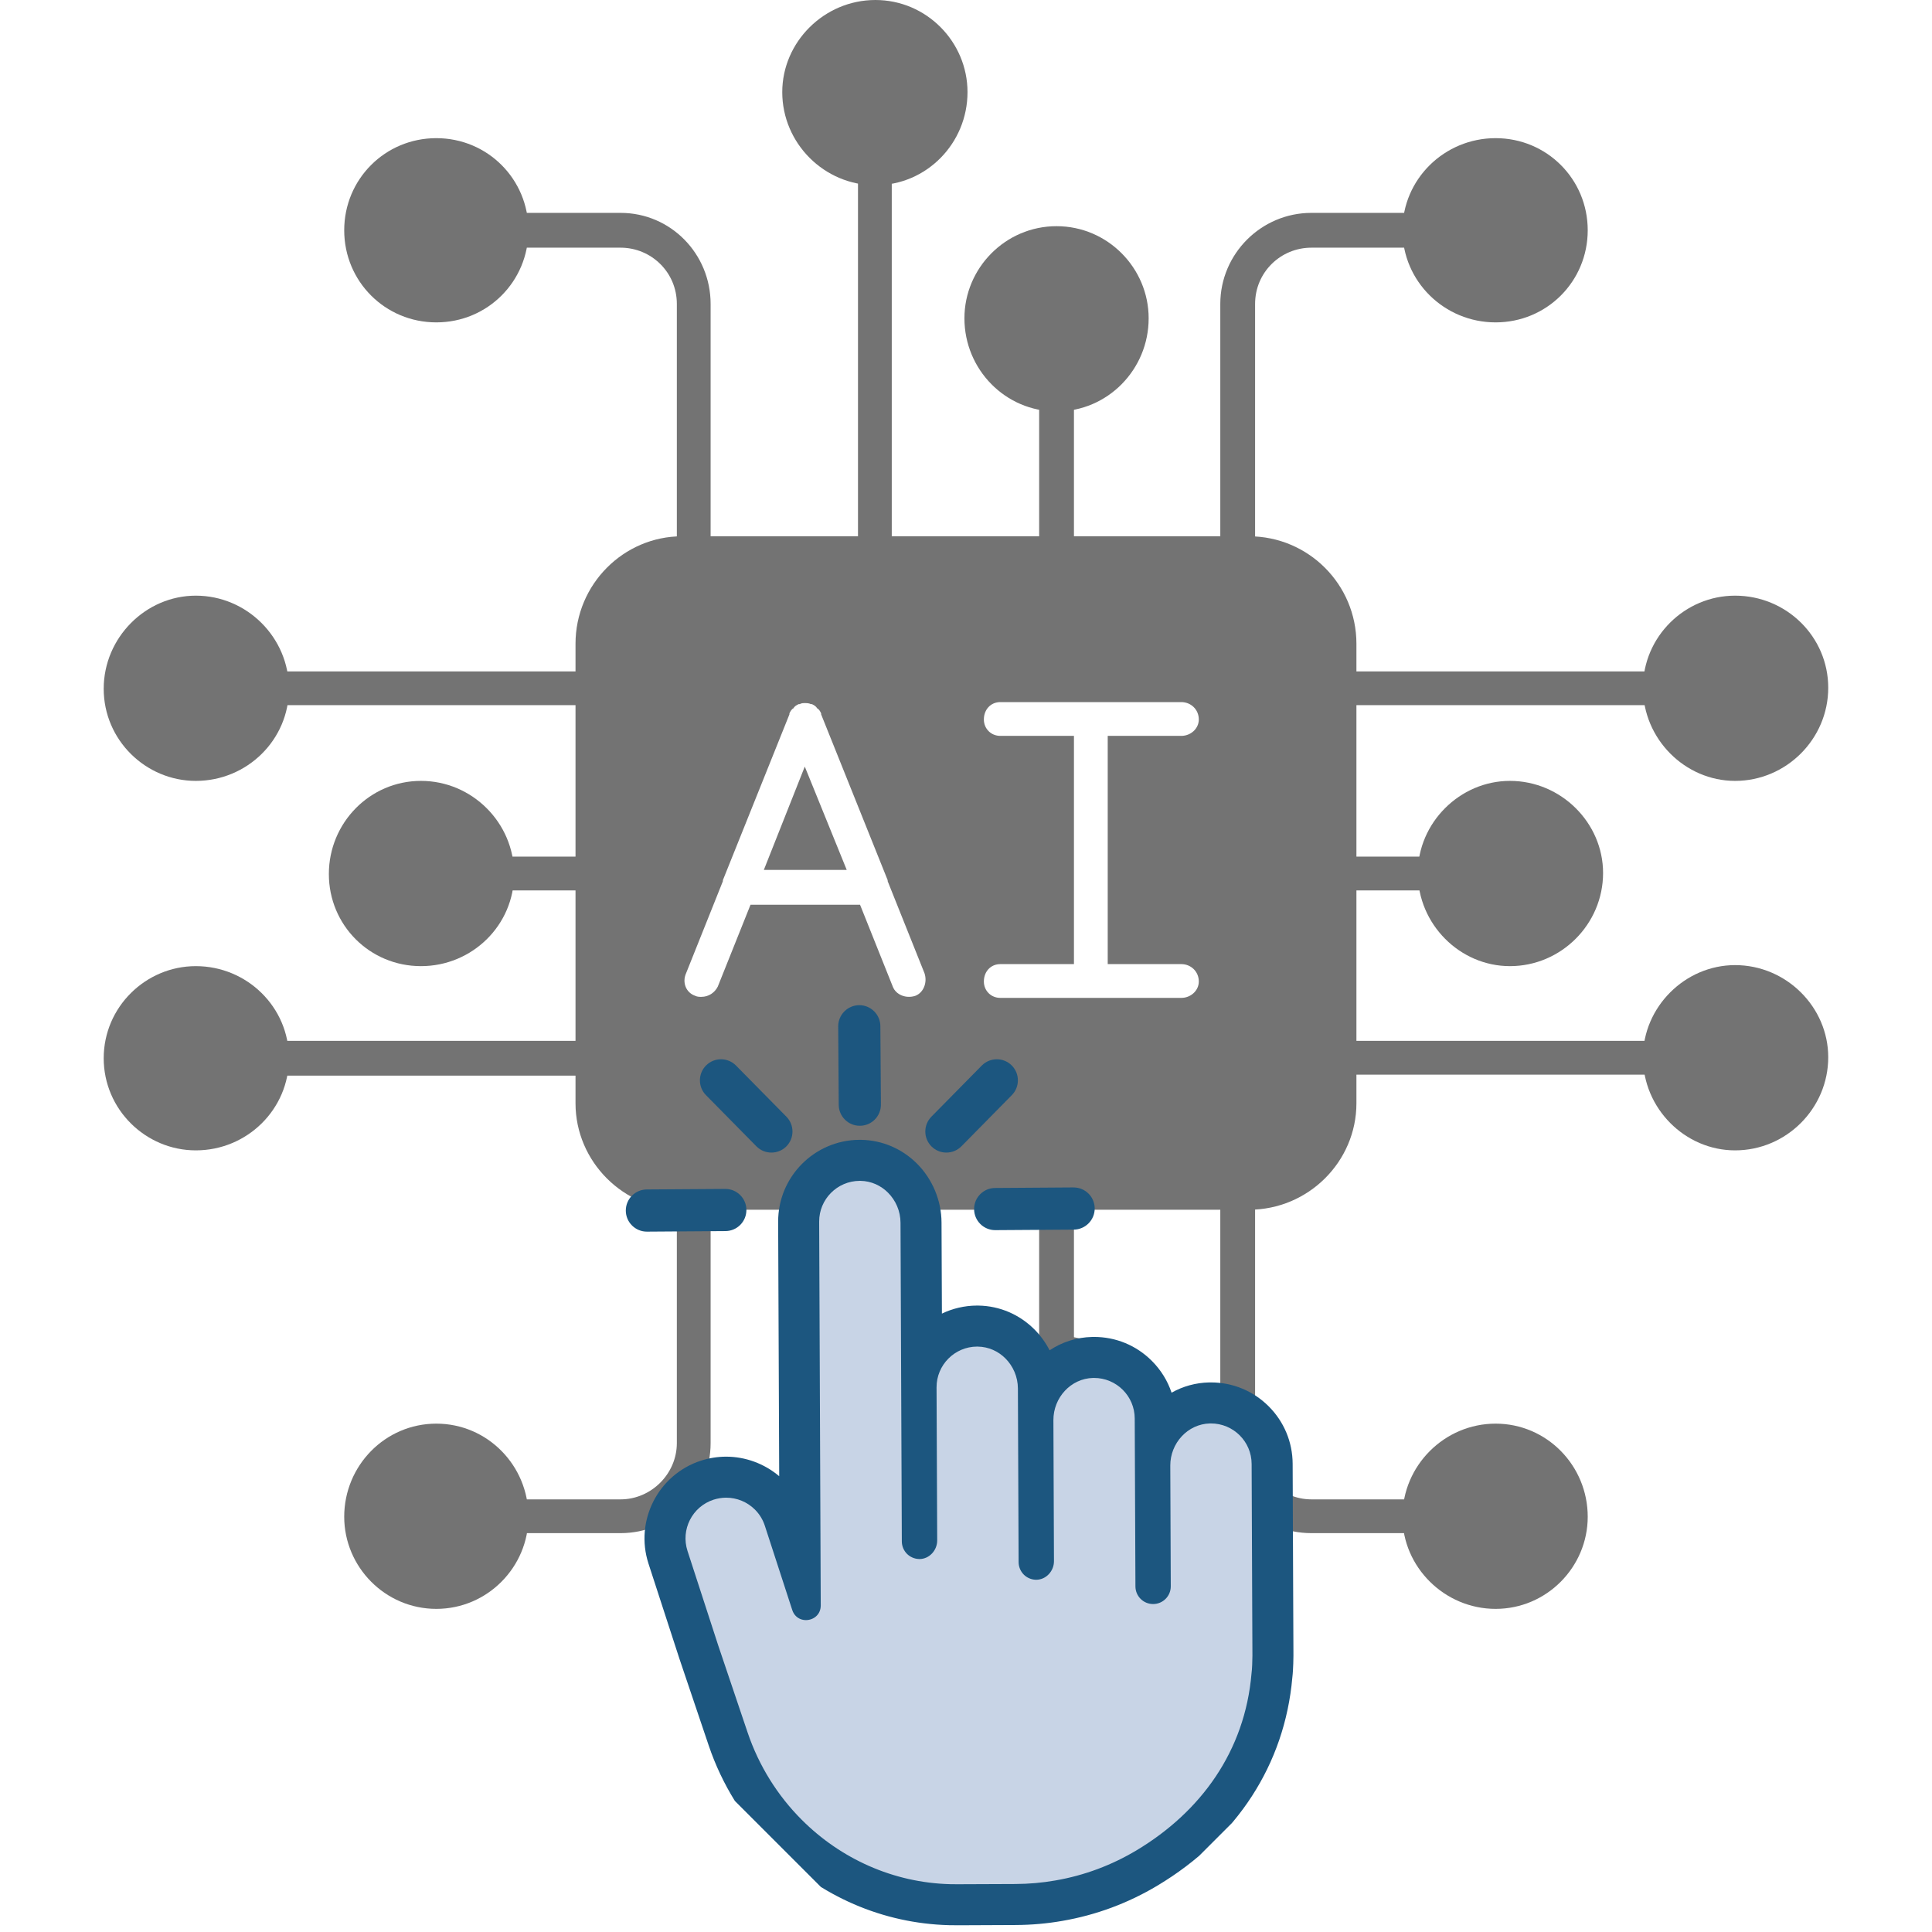 <svg xmlns="http://www.w3.org/2000/svg" xmlns:xlink="http://www.w3.org/1999/xlink" width="500" zoomAndPan="magnify" viewBox="0 0 375 375" height="500" preserveAspectRatio="xMidYMid meet" version="1.0"><defs><clipPath id="c78a5b6d4c"><path d="M 151 303 L 188 303 L 188 338.891 L 151 338.891 Z M 151 303 " clip-rule="nonzero"/></clipPath><clipPath id="302ecbc594"><path d="M 20.062 115 L 57 115 L 57 152 L 20.062 152 Z M 20.062 115 " clip-rule="nonzero"/></clipPath><clipPath id="f29cfef581"><path d="M 20.062 187 L 57 187 L 57 224 L 20.062 224 Z M 20.062 187 " clip-rule="nonzero"/></clipPath><clipPath id="6e8be3b031"><path d="M 129 225 L 248 225 L 248 370 L 129 370 Z M 129 225 " clip-rule="nonzero"/></clipPath><clipPath id="a990939cf7"><path d="M 166.668 177.09 L 291.273 301.699 L 193.023 399.945 L 68.418 275.34 Z M 166.668 177.09 " clip-rule="nonzero"/></clipPath><clipPath id="6ea5c47528"><path d="M 166.668 177.09 L 291.273 301.699 L 193.023 399.945 L 68.418 275.34 Z M 166.668 177.09 " clip-rule="nonzero"/></clipPath><clipPath id="326c2ad8bf"><path d="M 125 221 L 252 221 L 252 374 L 125 374 Z M 125 221 " clip-rule="nonzero"/></clipPath><clipPath id="2727bdfcf4"><path d="M 166.668 177.09 L 291.273 301.699 L 193.023 399.945 L 68.418 275.34 Z M 166.668 177.09 " clip-rule="nonzero"/></clipPath><clipPath id="35cf578119"><path d="M 166.668 177.09 L 291.273 301.699 L 193.023 399.945 L 68.418 275.34 Z M 166.668 177.09 " clip-rule="nonzero"/></clipPath><clipPath id="632371d3bf"><path d="M 177.531 203.977 L 283.43 309.879 L 192.219 401.086 L 86.32 295.188 Z M 177.531 203.977 " clip-rule="nonzero"/></clipPath><clipPath id="84e87ba3bc"><path d="M 177.531 203.977 L 283.395 309.84 L 192.188 401.047 L 86.324 295.184 Z M 177.531 203.977 " clip-rule="nonzero"/></clipPath><clipPath id="19aebf9570"><path d="M 162 195 L 171 195 L 171 219 L 162 219 Z M 162 195 " clip-rule="nonzero"/></clipPath><clipPath id="30427bf2b7"><path d="M 166.668 177.09 L 291.273 301.699 L 193.023 399.945 L 68.418 275.34 Z M 166.668 177.09 " clip-rule="nonzero"/></clipPath><clipPath id="1a8c1ab0e3"><path d="M 166.668 177.09 L 291.273 301.699 L 193.023 399.945 L 68.418 275.34 Z M 166.668 177.09 " clip-rule="nonzero"/></clipPath><clipPath id="87bfde3af6"><path d="M 179 205 L 198 205 L 198 224 L 179 224 Z M 179 205 " clip-rule="nonzero"/></clipPath><clipPath id="70e1ce5339"><path d="M 166.668 177.09 L 291.273 301.699 L 193.023 399.945 L 68.418 275.34 Z M 166.668 177.09 " clip-rule="nonzero"/></clipPath><clipPath id="a284f5a08c"><path d="M 166.668 177.09 L 291.273 301.699 L 193.023 399.945 L 68.418 275.34 Z M 166.668 177.09 " clip-rule="nonzero"/></clipPath><clipPath id="ce0785434b"><path d="M 135 205 L 154 205 L 154 224 L 135 224 Z M 135 205 " clip-rule="nonzero"/></clipPath><clipPath id="50145caf65"><path d="M 166.668 177.09 L 291.273 301.699 L 193.023 399.945 L 68.418 275.34 Z M 166.668 177.09 " clip-rule="nonzero"/></clipPath><clipPath id="ebf5085bb2"><path d="M 166.668 177.09 L 291.273 301.699 L 193.023 399.945 L 68.418 275.34 Z M 166.668 177.09 " clip-rule="nonzero"/></clipPath><clipPath id="a0f4078a97"><path d="M 189 230 L 213 230 L 213 239 L 189 239 Z M 189 230 " clip-rule="nonzero"/></clipPath><clipPath id="be304e3a72"><path d="M 166.668 177.09 L 291.273 301.699 L 193.023 399.945 L 68.418 275.34 Z M 166.668 177.09 " clip-rule="nonzero"/></clipPath><clipPath id="bf6a94b346"><path d="M 166.668 177.09 L 291.273 301.699 L 193.023 399.945 L 68.418 275.34 Z M 166.668 177.09 " clip-rule="nonzero"/></clipPath><clipPath id="025d97bc9c"><path d="M 121 230 L 145 230 L 145 240 L 121 240 Z M 121 230 " clip-rule="nonzero"/></clipPath><clipPath id="490eb8dde3"><path d="M 166.668 177.09 L 291.273 301.699 L 193.023 399.945 L 68.418 275.34 Z M 166.668 177.09 " clip-rule="nonzero"/></clipPath><clipPath id="de130bdaf9"><path d="M 166.668 177.09 L 291.273 301.699 L 193.023 399.945 L 68.418 275.34 Z M 166.668 177.09 " clip-rule="nonzero"/></clipPath></defs><path fill="#737373" d="M 242.422 234.809 L 132.367 234.809 C 121.043 234.809 111.707 225.473 111.707 214.148 L 111.707 124.953 C 111.707 113.43 121.043 104.094 132.367 104.094 L 242.422 104.094 C 253.941 104.094 263.281 113.43 263.281 124.953 L 263.281 214.148 C 263.281 225.473 253.941 234.809 242.422 234.809 Z M 136.141 193.488 C 135.746 193.488 135.348 193.488 134.949 193.289 C 133.164 192.691 132.367 190.707 133.164 188.918 L 140.312 171.039 L 140.312 170.84 L 153.227 138.66 C 153.227 138.66 153.227 138.461 153.227 138.461 C 153.426 138.062 153.625 137.668 154.02 137.469 C 154.219 137.07 154.617 136.871 155.016 136.672 C 155.016 136.672 155.016 136.672 155.211 136.672 C 155.609 136.473 155.809 136.473 156.207 136.473 C 156.602 136.473 157 136.473 157.398 136.672 C 157.398 136.672 157.598 136.672 157.598 136.672 C 157.992 136.871 158.391 137.07 158.59 137.469 C 158.988 137.668 159.188 138.062 159.383 138.461 C 159.383 138.461 159.383 138.66 159.383 138.66 L 172.297 170.84 L 172.297 171.039 L 179.449 188.918 C 180.043 190.707 179.25 192.691 177.66 193.289 C 175.871 193.887 173.887 193.09 173.289 191.5 L 166.934 175.609 L 145.676 175.609 L 139.32 191.5 C 138.723 192.691 137.531 193.488 136.141 193.488 Z M 211.828 193.688 L 194.148 193.688 C 192.359 193.688 190.969 192.297 190.969 190.508 C 190.969 188.523 192.359 187.133 194.148 187.133 L 208.453 187.133 L 208.453 142.832 L 194.148 142.832 C 192.359 142.832 190.969 141.441 190.969 139.652 C 190.969 137.668 192.359 136.277 194.148 136.277 L 229.309 136.277 C 231.098 136.277 232.688 137.668 232.688 139.652 C 232.688 141.441 231.098 142.832 229.309 142.832 L 215.008 142.832 L 215.008 187.133 L 229.309 187.133 C 231.098 187.133 232.688 188.523 232.688 190.508 C 232.688 192.297 231.098 193.688 229.309 193.688 Z M 164.352 168.855 L 156.207 148.793 L 148.258 168.855 Z M 164.352 168.855 " fill-opacity="1" fill-rule="evenodd"/><path fill="#737373" d="M 169.914 110.848 C 168.125 110.848 166.535 109.258 166.535 107.473 L 166.535 32.578 C 166.535 30.793 168.125 29.203 169.914 29.203 C 171.699 29.203 173.09 30.793 173.09 32.578 L 173.09 107.473 C 173.09 109.258 171.699 110.848 169.914 110.848 Z M 169.914 110.848 " fill-opacity="1" fill-rule="evenodd"/><path fill="#737373" d="M 169.914 35.957 C 159.98 35.957 151.836 27.812 151.836 17.879 C 151.836 8.145 159.98 0 169.914 0 C 179.844 0 187.793 8.145 187.793 17.879 C 187.793 27.812 179.844 35.957 169.914 35.957 Z M 169.914 35.957 " fill-opacity="1" fill-rule="evenodd"/><path fill="#737373" d="M 205.074 110.848 C 203.285 110.848 201.699 109.258 201.699 107.473 L 201.699 76.48 C 201.699 74.695 203.285 73.105 205.074 73.105 C 206.863 73.105 208.453 74.695 208.453 76.48 L 208.453 107.473 C 208.453 109.258 206.863 110.848 205.074 110.848 Z M 205.074 110.848 " fill-opacity="1" fill-rule="evenodd"/><path fill="#737373" d="M 205.074 79.859 C 195.141 79.859 187.195 71.715 187.195 61.781 C 187.195 52.047 195.141 43.902 205.074 43.902 C 215.008 43.902 222.953 52.047 222.953 61.781 C 222.953 71.715 215.008 79.859 205.074 79.859 Z M 205.074 79.859 " fill-opacity="1" fill-rule="evenodd"/><path fill="#737373" d="M 240.234 110.848 C 238.449 110.848 236.859 109.258 236.859 107.473 L 236.859 59 C 236.859 49.266 244.805 41.32 254.539 41.32 L 275.598 41.32 C 277.383 41.32 278.973 42.91 278.973 44.695 C 278.973 46.484 277.383 48.074 275.598 48.074 L 254.539 48.074 C 248.578 48.074 243.613 52.84 243.613 59 L 243.613 107.473 C 243.613 109.258 242.023 110.848 240.234 110.848 Z M 240.234 110.848 " fill-opacity="1" fill-rule="evenodd"/><path fill="#737373" d="M 290.297 62.574 C 280.363 62.574 272.219 54.629 272.219 44.695 C 272.219 34.766 280.363 26.816 290.297 26.816 C 300.23 26.816 308.176 34.766 308.176 44.695 C 308.176 54.629 300.23 62.574 290.297 62.574 Z M 290.297 62.574 " fill-opacity="1" fill-rule="evenodd"/><path fill="#737373" d="M 134.75 110.848 C 132.766 110.848 131.375 109.258 131.375 107.473 L 131.375 59 C 131.375 52.84 126.406 48.074 120.449 48.074 L 99.391 48.074 C 97.406 48.074 96.016 46.484 96.016 44.695 C 96.016 42.91 97.406 41.32 99.391 41.32 L 120.449 41.32 C 130.184 41.32 137.93 49.266 137.93 59 L 137.93 107.473 C 137.93 109.258 136.539 110.848 134.75 110.848 Z M 134.75 110.848 " fill-opacity="1" fill-rule="evenodd"/><path fill="#737373" d="M 84.691 62.574 C 74.758 62.574 66.812 54.629 66.812 44.695 C 66.812 34.766 74.758 26.816 84.691 26.816 C 94.625 26.816 102.57 34.766 102.57 44.695 C 102.57 54.629 94.625 62.574 84.691 62.574 Z M 84.691 62.574 " fill-opacity="1" fill-rule="evenodd"/><path fill="#737373" d="M 322.281 136.871 L 259.902 136.871 C 258.113 136.871 256.527 135.281 256.527 133.496 C 256.527 131.707 258.113 130.316 259.902 130.316 L 322.281 130.316 C 324.066 130.316 325.457 131.707 325.457 133.496 C 325.457 135.281 324.066 136.871 322.281 136.871 Z M 322.281 136.871 " fill-opacity="1" fill-rule="evenodd"/><path fill="#737373" d="M 336.781 151.57 C 327.047 151.57 318.902 143.426 318.902 133.496 C 318.902 123.562 327.047 115.617 336.781 115.617 C 346.715 115.617 354.859 123.562 354.859 133.496 C 354.859 143.426 346.715 151.57 336.781 151.57 Z M 336.781 151.57 " fill-opacity="1" fill-rule="evenodd"/><path fill="#737373" d="M 278.574 172.828 L 259.902 172.828 C 258.113 172.828 256.527 171.438 256.527 169.449 C 256.527 167.664 258.113 166.273 259.902 166.273 L 278.574 166.273 C 280.363 166.273 281.754 167.664 281.754 169.449 C 281.754 171.438 280.363 172.828 278.574 172.828 Z M 278.574 172.828 " fill-opacity="1" fill-rule="evenodd"/><path fill="#737373" d="M 293.078 187.527 C 283.344 187.527 275.199 179.383 275.199 169.449 C 275.199 159.719 283.344 151.57 293.078 151.57 C 303.012 151.57 311.156 159.719 311.156 169.449 C 311.156 179.383 303.012 187.527 293.078 187.527 Z M 293.078 187.527 " fill-opacity="1" fill-rule="evenodd"/><path fill="#737373" d="M 322.281 208.586 L 259.902 208.586 C 258.113 208.586 256.527 207.195 256.527 205.207 C 256.527 203.422 258.113 202.031 259.902 202.031 L 322.281 202.031 C 324.066 202.031 325.457 203.422 325.457 205.207 C 325.457 207.195 324.066 208.586 322.281 208.586 Z M 322.281 208.586 " fill-opacity="1" fill-rule="evenodd"/><path fill="#737373" d="M 336.781 223.285 C 327.047 223.285 318.902 215.141 318.902 205.207 C 318.902 195.473 327.047 187.328 336.781 187.328 C 346.715 187.328 354.859 195.473 354.859 205.207 C 354.859 215.141 346.715 223.285 336.781 223.285 Z M 336.781 223.285 " fill-opacity="1" fill-rule="evenodd"/><path fill="#737373" d="M 169.914 309.699 C 168.125 309.699 166.535 308.309 166.535 306.52 L 166.535 231.629 C 166.535 229.645 168.125 228.254 169.914 228.254 C 171.699 228.254 173.09 229.645 173.09 231.629 L 173.09 306.52 C 173.09 308.309 171.699 309.699 169.914 309.699 Z M 169.914 309.699 " fill-opacity="1" fill-rule="evenodd"/><g clip-path="url(#c78a5b6d4c)"><path fill="#737373" d="M 169.914 339.102 C 159.98 339.102 151.836 330.957 151.836 321.023 C 151.836 311.09 159.98 303.145 169.914 303.145 C 179.844 303.145 187.793 311.09 187.793 321.023 C 187.793 330.957 179.844 339.102 169.914 339.102 Z M 169.914 339.102 " fill-opacity="1" fill-rule="evenodd"/></g><path fill="#737373" d="M 205.074 265.797 C 203.285 265.797 201.699 264.406 201.699 262.621 L 201.699 231.629 C 201.699 229.645 203.285 228.254 205.074 228.254 C 206.863 228.254 208.453 229.645 208.453 231.629 L 208.453 262.621 C 208.453 264.406 206.863 265.797 205.074 265.797 Z M 205.074 265.797 " fill-opacity="1" fill-rule="evenodd"/><path fill="#737373" d="M 205.074 295.199 C 195.141 295.199 187.195 287.055 187.195 277.121 C 187.195 267.188 195.141 259.242 205.074 259.242 C 215.008 259.242 222.953 267.188 222.953 277.121 C 222.953 287.055 215.008 295.199 205.074 295.199 Z M 205.074 295.199 " fill-opacity="1" fill-rule="evenodd"/><path fill="#737373" d="M 275.598 297.582 L 254.539 297.582 C 244.805 297.582 236.859 289.836 236.859 280.102 L 236.859 231.629 C 236.859 229.645 238.449 228.254 240.234 228.254 C 242.023 228.254 243.613 229.645 243.613 231.629 L 243.613 280.102 C 243.613 286.059 248.578 291.027 254.539 291.027 L 275.598 291.027 C 277.383 291.027 278.973 292.418 278.973 294.402 C 278.973 296.191 277.383 297.582 275.598 297.582 Z M 275.598 297.582 " fill-opacity="1" fill-rule="evenodd"/><path fill="#737373" d="M 290.297 312.281 C 280.363 312.281 272.219 304.137 272.219 294.402 C 272.219 284.473 280.363 276.328 290.297 276.328 C 300.23 276.328 308.176 284.473 308.176 294.402 C 308.176 304.137 300.23 312.281 290.297 312.281 Z M 290.297 312.281 " fill-opacity="1" fill-rule="evenodd"/><path fill="#737373" d="M 120.449 297.582 L 99.391 297.582 C 97.406 297.582 96.016 296.191 96.016 294.402 C 96.016 292.418 97.406 291.027 99.391 291.027 L 120.449 291.027 C 126.406 291.027 131.375 286.059 131.375 280.102 L 131.375 231.629 C 131.375 229.645 132.766 228.254 134.75 228.254 C 136.539 228.254 137.93 229.645 137.93 231.629 L 137.93 280.102 C 137.93 289.836 130.184 297.582 120.449 297.582 Z M 120.449 297.582 " fill-opacity="1" fill-rule="evenodd"/><path fill="#737373" d="M 84.691 312.281 C 74.758 312.281 66.812 304.137 66.812 294.402 C 66.812 284.473 74.758 276.328 84.691 276.328 C 94.625 276.328 102.57 284.473 102.57 294.402 C 102.57 304.137 94.625 312.281 84.691 312.281 Z M 84.691 312.281 " fill-opacity="1" fill-rule="evenodd"/><path fill="#737373" d="M 115.086 136.871 L 52.707 136.871 C 50.918 136.871 49.332 135.48 49.332 133.695 C 49.332 131.707 50.918 130.316 52.707 130.316 L 115.086 130.316 C 116.871 130.316 118.262 131.707 118.262 133.695 C 118.262 135.48 116.871 136.871 115.086 136.871 Z M 115.086 136.871 " fill-opacity="1" fill-rule="evenodd"/><g clip-path="url(#302ecbc594)"><path fill="#737373" d="M 38.008 151.57 C 28.273 151.57 20.129 143.625 20.129 133.695 C 20.129 123.762 28.273 115.617 38.008 115.617 C 47.941 115.617 56.086 123.762 56.086 133.695 C 56.086 143.625 47.941 151.57 38.008 151.57 Z M 38.008 151.57 " fill-opacity="1" fill-rule="evenodd"/></g><path fill="#737373" d="M 115.086 172.828 L 96.41 172.828 C 94.625 172.828 93.035 171.438 93.035 169.648 C 93.035 167.863 94.625 166.273 96.41 166.273 L 115.086 166.273 C 116.871 166.273 118.262 167.863 118.262 169.648 C 118.262 171.438 116.871 172.828 115.086 172.828 Z M 115.086 172.828 " fill-opacity="1" fill-rule="evenodd"/><path fill="#737373" d="M 81.711 187.527 C 71.777 187.527 63.832 179.582 63.832 169.648 C 63.832 159.719 71.777 151.57 81.711 151.57 C 91.645 151.57 99.789 159.719 99.789 169.648 C 99.789 179.582 91.645 187.527 81.711 187.527 Z M 81.711 187.527 " fill-opacity="1" fill-rule="evenodd"/><path fill="#737373" d="M 115.086 208.785 L 52.707 208.785 C 50.918 208.785 49.332 207.195 49.332 205.406 C 49.332 203.621 50.918 202.031 52.707 202.031 L 115.086 202.031 C 116.871 202.031 118.262 203.621 118.262 205.406 C 118.262 207.195 116.871 208.785 115.086 208.785 Z M 115.086 208.785 " fill-opacity="1" fill-rule="evenodd"/><g clip-path="url(#f29cfef581)"><path fill="#737373" d="M 38.008 223.285 C 28.273 223.285 20.129 215.34 20.129 205.406 C 20.129 195.473 28.273 187.527 38.008 187.527 C 47.941 187.527 56.086 195.473 56.086 205.406 C 56.086 215.34 47.941 223.285 38.008 223.285 Z M 38.008 223.285 " fill-opacity="1" fill-rule="evenodd"/></g><g clip-path="url(#6e8be3b031)"><g clip-path="url(#a990939cf7)"><g clip-path="url(#6ea5c47528)"><path fill="#c8d4e6" d="M 152.816 356.051 C 147.652 350.883 143.684 344.484 141.34 337.547 L 135.645 320.68 L 129.66 302.266 C 127.633 296.039 131.055 289.328 137.277 287.301 C 138.477 286.918 139.691 286.723 140.906 286.719 C 144.047 286.707 147.125 287.977 149.352 290.199 C 150.664 291.512 151.664 293.145 152.242 294.918 L 155.293 304.305 L 155.02 237.145 C 154.992 230.609 160.285 225.266 166.816 225.223 C 166.867 225.219 167.07 225.223 167.07 225.223 C 170.113 225.266 172.992 226.496 175.18 228.68 C 177.445 230.949 178.758 234.094 178.77 237.309 L 178.883 264.328 C 180.754 260.254 184.859 257.41 189.629 257.391 L 189.855 257.395 C 192.898 257.438 195.781 258.668 197.965 260.852 C 200.234 263.121 201.543 266.266 201.555 269.48 L 201.559 270.59 C 203.406 266.492 207.422 263.586 212.082 263.48 L 212.309 263.477 C 215.496 263.465 218.496 264.699 220.754 266.957 C 222.984 269.188 224.219 272.148 224.23 275.301 L 224.25 279.418 C 226.094 275.32 230.113 272.414 234.777 272.309 C 234.863 272.309 234.949 272.309 235.039 272.309 C 238.215 272.305 241.199 273.539 243.445 275.785 C 245.672 278.016 246.906 280.98 246.922 284.133 L 247.066 319.277 L 247.074 321.355 C 247.074 321.391 247.059 323.922 246.875 325.246 C 245.531 340.754 236.926 354.004 222.641 362.562 C 217.34 365.738 211.574 367.879 205.508 368.922 C 202.793 369.402 199.957 369.652 197.094 369.664 L 185.836 369.711 C 185.324 369.715 184.824 369.707 184.324 369.695 C 172.496 369.391 161.312 364.543 152.816 356.051 " fill-opacity="1" fill-rule="nonzero"/></g></g></g><g clip-path="url(#326c2ad8bf)"><g clip-path="url(#2727bdfcf4)"><g clip-path="url(#35cf578119)"><g clip-path="url(#632371d3bf)"><g clip-path="url(#84e87ba3bc)"><path fill="#1c567f" d="M 246.258 272.973 C 243.266 269.98 239.301 268.336 235.074 268.328 C 234.898 268.324 234.762 268.328 234.688 268.328 C 232.094 268.387 229.609 269.074 227.402 270.32 C 226.633 268.016 225.332 265.906 223.566 264.141 C 220.555 261.129 216.551 259.48 212.293 259.496 L 212.07 259.496 L 211.988 259.5 C 209.008 259.566 206.168 260.469 203.727 262.094 C 202.961 260.602 201.973 259.227 200.777 258.035 C 197.867 255.125 194.023 253.484 189.953 253.414 C 189.914 253.414 189.879 253.41 189.836 253.41 L 189.613 253.41 C 187.184 253.422 184.879 253.98 182.824 254.969 L 182.75 237.293 C 182.734 233.035 180.996 228.871 177.992 225.863 C 175.07 222.945 171.215 221.301 167.129 221.242 L 166.984 221.238 L 166.938 221.238 C 166.887 221.238 166.836 221.238 166.789 221.238 C 158.062 221.301 151.004 228.434 151.039 237.164 L 151.242 286.531 C 148.371 284.094 144.664 282.723 140.891 282.738 C 139.27 282.746 137.652 283.004 136.086 283.504 L 136.066 283.508 L 136.047 283.516 C 127.734 286.219 123.172 295.184 125.871 303.496 L 131.859 321.91 L 131.887 321.996 L 137.566 338.816 C 140.105 346.336 144.406 353.266 150 358.863 C 159.223 368.086 171.371 373.344 184.211 373.676 L 184.234 373.676 C 184.773 373.688 185.309 373.695 185.824 373.691 L 185.84 373.695 L 185.852 373.695 L 197.109 373.645 C 200.191 373.633 203.25 373.363 206.199 372.844 C 212.746 371.715 218.965 369.406 224.688 365.977 C 240.078 356.758 249.355 342.449 250.836 325.664 C 251.047 323.973 251.055 321.383 251.055 321.355 L 251.055 321.336 L 251.047 319.254 L 251.012 311.23 L 250.902 284.117 C 250.883 279.906 249.234 275.949 246.258 272.973 Z M 240.629 278.602 C 242.051 280.023 242.934 281.98 242.941 284.148 L 243.051 311.266 L 243.086 319.297 L 243.094 321.375 C 243.098 322.07 243.031 324.121 242.922 324.785 C 241.645 339.969 233.02 351.707 220.598 359.148 C 215.828 362.004 210.512 364.023 204.832 365 C 202.312 365.445 199.719 365.672 197.078 365.684 L 185.82 365.73 C 185.352 365.73 184.883 365.727 184.414 365.715 C 173.348 365.43 163.16 360.762 155.633 353.234 C 150.957 348.562 147.309 342.785 145.109 336.27 L 139.43 319.449 L 133.445 301.035 C 132.098 296.891 134.363 292.434 138.508 291.086 C 139.312 290.832 140.121 290.703 140.926 290.699 C 143.039 290.691 145.062 291.539 146.539 293.016 C 147.391 293.867 148.059 294.93 148.457 296.152 L 153.492 311.633 L 153.773 312.496 C 153.93 312.98 154.176 313.371 154.477 313.672 C 155.016 314.211 155.734 314.465 156.449 314.461 C 157.883 314.453 159.312 313.426 159.305 311.609 L 159 237.129 C 158.98 232.773 162.504 229.223 166.863 229.203 C 166.91 229.199 166.961 229.203 167.012 229.203 C 169.102 229.234 170.98 230.109 172.363 231.496 C 173.855 232.988 174.781 235.07 174.789 237.324 L 175.043 299.188 C 175.047 300.133 175.434 300.992 176.055 301.613 C 176.656 302.203 177.469 302.574 178.363 302.605 C 178.402 302.605 178.441 302.605 178.48 302.609 C 180.383 302.602 181.914 300.914 181.91 298.996 L 181.785 269.297 C 181.766 264.945 185.289 261.391 189.648 261.371 C 189.695 261.371 189.75 261.371 189.797 261.375 C 191.887 261.406 193.766 262.281 195.148 263.664 C 196.641 265.16 197.566 267.242 197.574 269.496 L 197.711 303.215 C 197.719 304.16 198.105 305.016 198.727 305.641 C 199.324 306.227 200.137 306.602 201.035 306.629 C 201.07 306.633 201.113 306.633 201.148 306.629 C 203.051 306.621 204.582 304.938 204.574 303.02 L 204.465 275.645 C 204.449 271.301 207.828 267.559 212.172 267.457 C 212.223 267.457 212.273 267.457 212.324 267.457 C 214.516 267.449 216.5 268.332 217.938 269.77 C 219.359 271.191 220.242 273.152 220.25 275.32 L 220.387 307.926 C 220.391 308.867 220.773 309.719 221.391 310.34 C 222.016 310.965 222.879 311.348 223.832 311.344 C 225.727 311.336 227.258 309.797 227.246 307.898 L 227.152 284.477 C 227.137 280.129 230.52 276.387 234.867 276.289 C 234.914 276.289 234.965 276.289 235.012 276.289 C 237.207 276.281 239.191 277.164 240.629 278.602 " fill-opacity="1" fill-rule="nonzero"/></g></g></g></g></g><g clip-path="url(#19aebf9570)"><g clip-path="url(#30427bf2b7)"><g clip-path="url(#1a8c1ab0e3)"><path fill="#1c567f" d="M 169.668 196.293 C 168.898 195.527 167.875 195.105 166.789 195.105 C 166.781 195.105 166.777 195.105 166.77 195.105 C 164.516 195.117 162.688 196.961 162.695 199.219 L 162.797 214.438 C 162.801 215.531 163.234 216.559 164.008 217.328 C 164.781 218.094 165.805 218.512 166.891 218.512 C 166.895 218.512 166.902 218.512 166.906 218.512 C 168 218.508 169.027 218.078 169.797 217.305 C 170.566 216.527 170.988 215.496 170.984 214.402 L 170.879 199.184 C 170.875 198.09 170.445 197.062 169.668 196.293 " fill-opacity="1" fill-rule="nonzero"/></g></g></g><g clip-path="url(#87bfde3af6)"><g clip-path="url(#70e1ce5339)"><g clip-path="url(#a284f5a08c)"><path fill="#1c567f" d="M 196.387 212.574 C 197.977 210.973 197.965 208.375 196.363 206.789 C 194.762 205.199 192.164 205.211 190.574 206.812 L 180.789 216.742 C 179.199 218.348 179.211 220.941 180.812 222.531 C 181.609 223.32 182.648 223.715 183.691 223.715 C 184.746 223.715 185.801 223.312 186.602 222.508 L 196.387 212.574 " fill-opacity="1" fill-rule="nonzero"/></g></g></g><g clip-path="url(#ce0785434b)"><g clip-path="url(#50145caf65)"><g clip-path="url(#ebf5085bb2)"><path fill="#1c567f" d="M 142.848 206.812 C 141.258 205.211 138.664 205.199 137.062 206.789 C 135.457 208.379 135.449 210.973 137.035 212.574 L 146.824 222.508 C 147.625 223.312 148.676 223.715 149.73 223.715 C 150.773 223.719 151.816 223.32 152.613 222.531 C 154.215 220.941 154.223 218.348 152.637 216.746 L 142.848 206.812 " fill-opacity="1" fill-rule="nonzero"/></g></g></g><g clip-path="url(#a0f4078a97)"><g clip-path="url(#be304e3a72)"><g clip-path="url(#bf6a94b346)"><path fill="#1c567f" d="M 211.27 231.668 C 210.492 230.898 209.469 230.488 208.367 230.48 L 193.148 230.586 C 192.055 230.59 191.031 231.02 190.258 231.797 C 189.488 232.57 189.07 233.602 189.074 234.695 C 189.082 236.945 190.918 238.77 193.168 238.77 C 193.172 238.77 193.18 238.77 193.184 238.77 L 208.402 238.668 C 210.66 238.656 212.488 236.812 212.48 234.559 C 212.473 233.465 212.047 232.438 211.27 231.668 " fill-opacity="1" fill-rule="nonzero"/></g></g></g><g clip-path="url(#025d97bc9c)"><g clip-path="url(#490eb8dde3)"><g clip-path="url(#de130bdaf9)"><path fill="#1c567f" d="M 140.781 230.77 C 140.777 230.77 140.77 230.77 140.766 230.77 L 125.543 230.871 C 124.453 230.879 123.426 231.309 122.656 232.082 C 121.887 232.859 121.465 233.891 121.469 234.984 C 121.473 236.074 121.902 237.102 122.68 237.871 C 123.453 238.637 124.473 239.059 125.562 239.059 C 125.57 239.059 125.574 239.059 125.582 239.059 L 140.801 238.953 C 141.895 238.949 142.918 238.52 143.688 237.746 C 144.457 236.969 144.879 235.938 144.875 234.848 C 144.871 233.754 144.441 232.727 143.664 231.957 C 142.895 231.191 141.871 230.77 140.781 230.77 " fill-opacity="1" fill-rule="nonzero"/></g></g></g></svg>